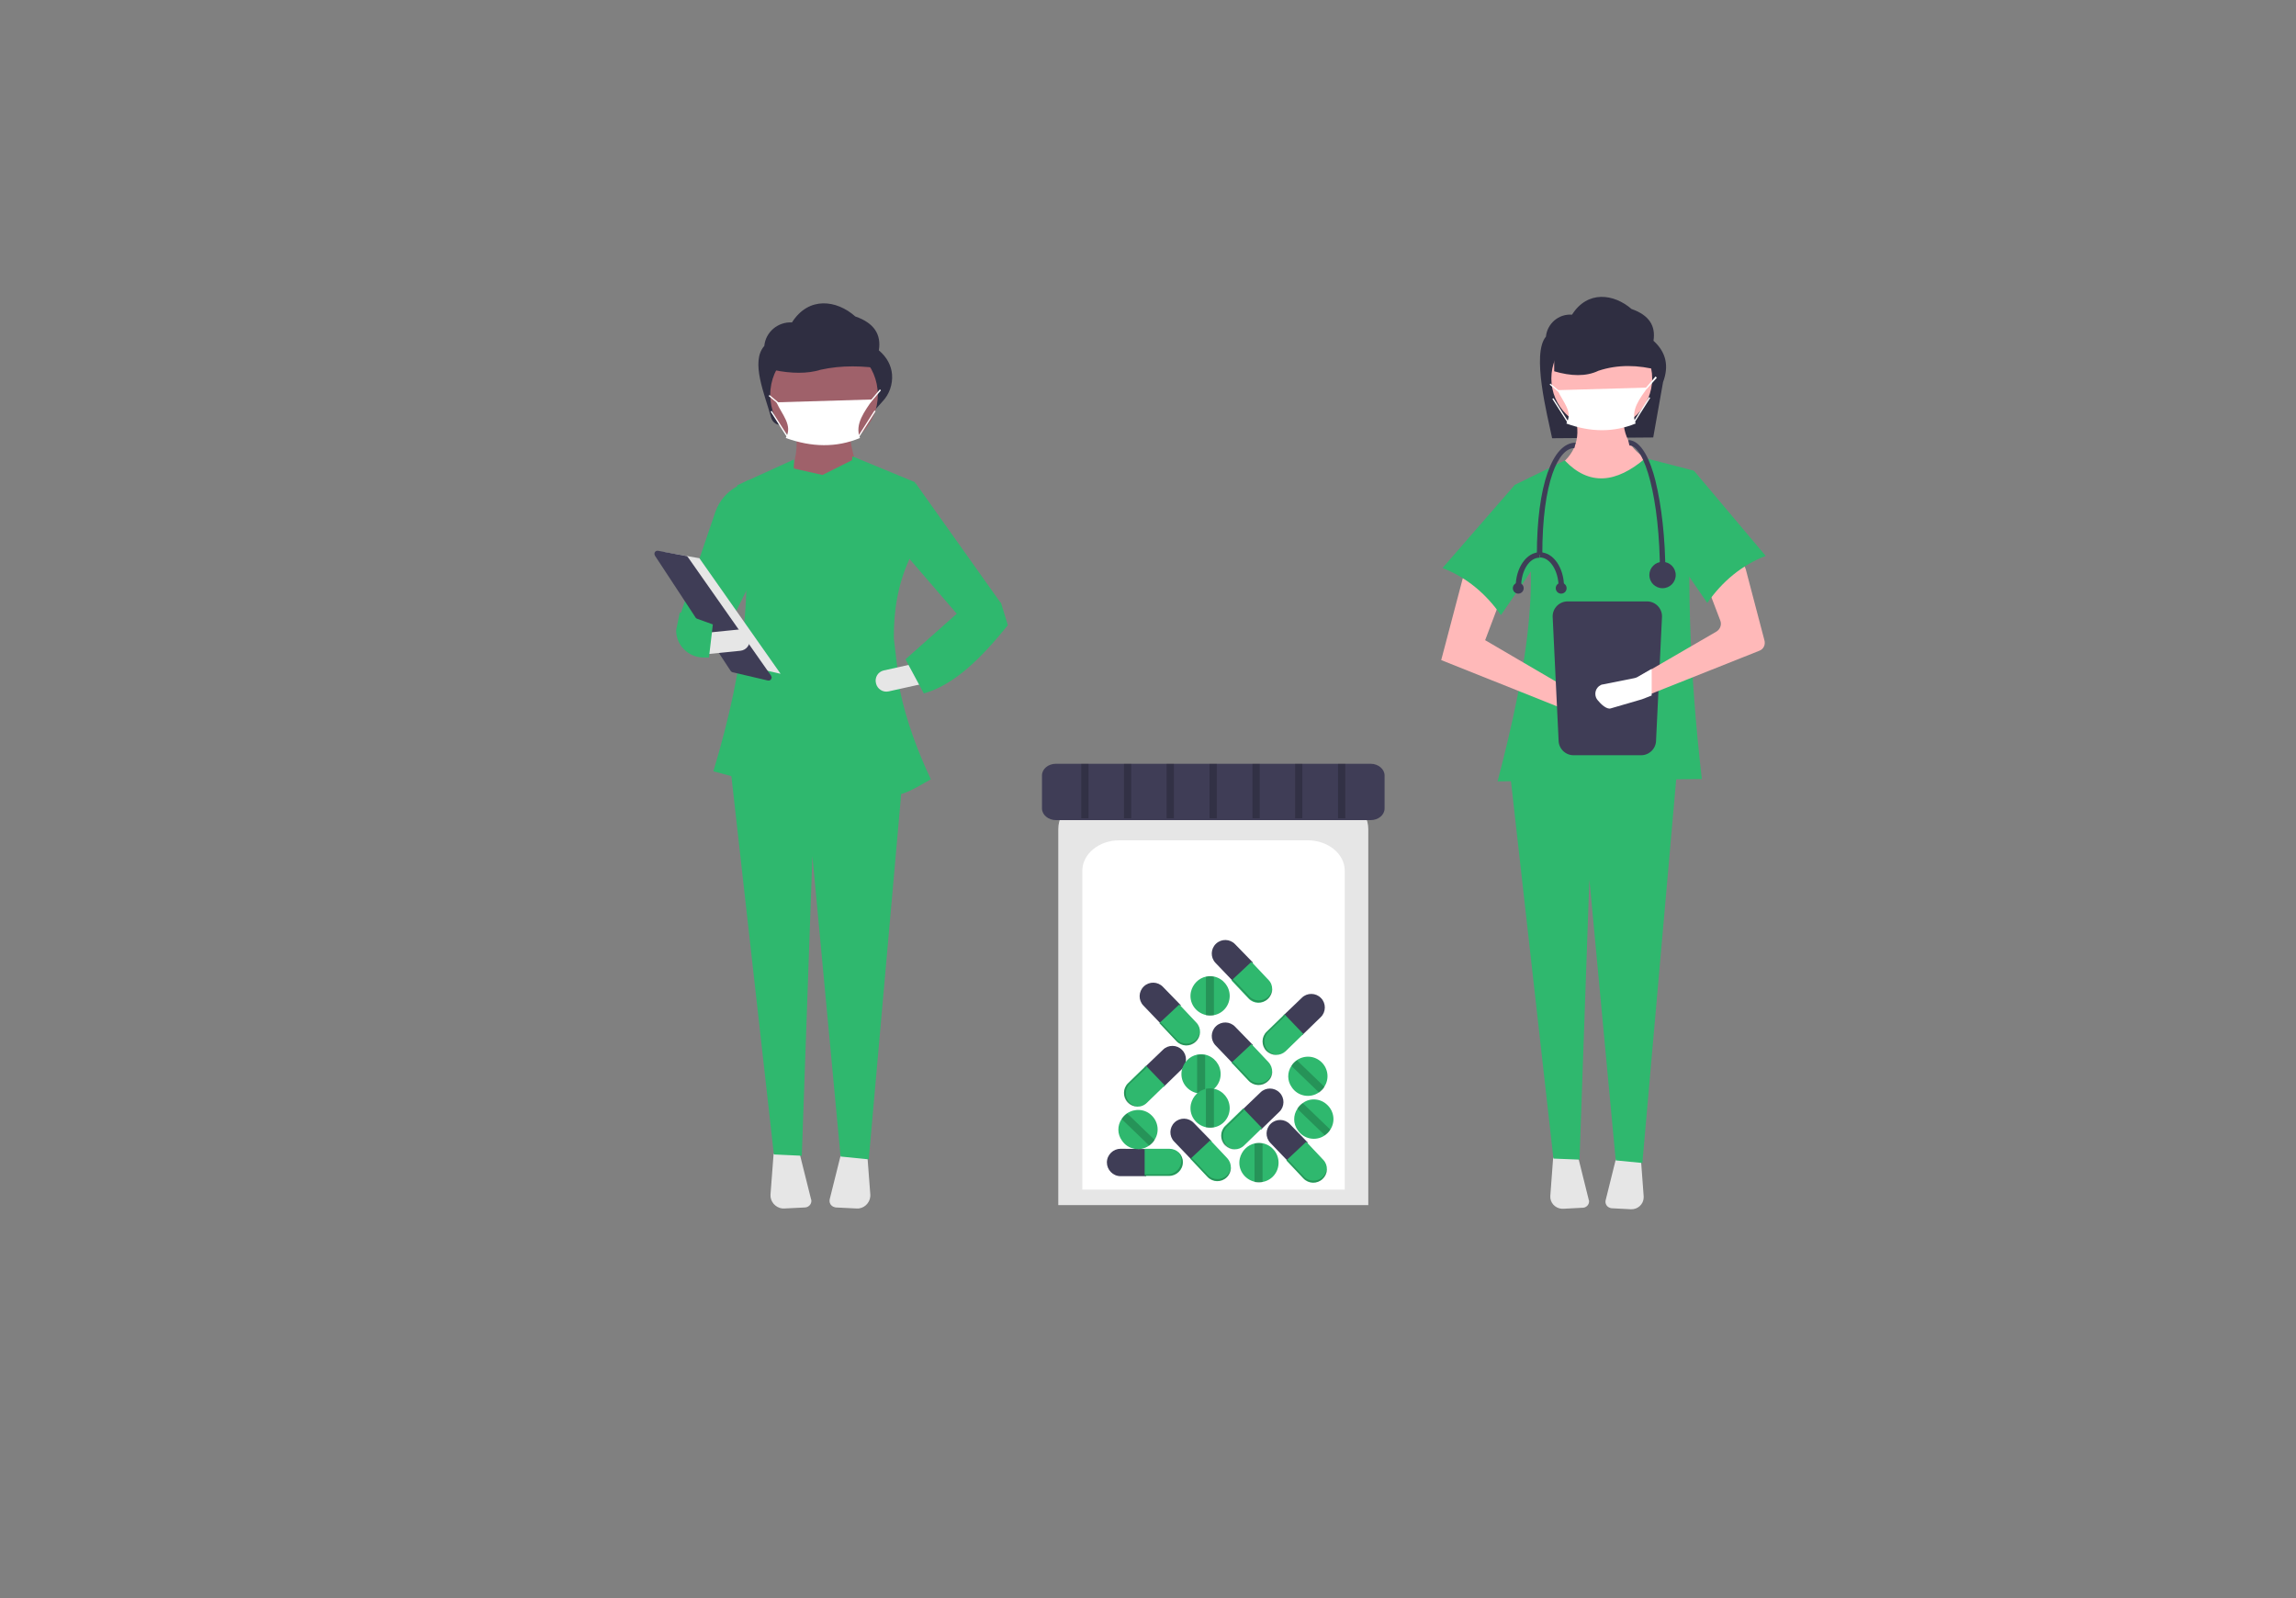 <?xml version="1.0" encoding="utf-8"?>
<!-- Generator: Adobe Illustrator 23.0.2, SVG Export Plug-In . SVG Version: 6.00 Build 0)  -->
<svg version="1.1" id="ba65d029-7b6e-4d16-9739-50ea7099b679"
	 xmlns="http://www.w3.org/2000/svg" xmlns:xlink="http://www.w3.org/1999/xlink" x="0px" y="0px" viewBox="0 0 888 618.1"
	 style="enable-background:new 0 0 888 618.1;" xml:space="preserve">
<rect x="0" y="0" width="888" height="618.1" fill="#808080" stroke="none"/>
<style type="text/css">
	.st0{fill:#2F2E41;}
	.st1{fill:#FFB9B9;}
	.st2{fill:#E6E6E6;}
	.st3{fill:#2FB86E;}
	.st4{fill:#3F3D56;}
	.st5{fill:#FFFFFF;}
	.st6{fill:#9F616A;}
	.st7{opacity:0.2;enable-background:new    ;}
</style>
<path class="st0" d="M639.4,169.2l-39.1,0.3c-1.9-9.1-8-32.7-2.4-39.3c0.5-5,4.9-8.9,10.1-8.5l0,0c6-9.5,16.2-8.1,23-2.2
	c6.9,2.4,9.4,6.6,8.5,12.3c5,4.5,6,9.9,3.7,16L639.4,169.2z"/>
<path class="st1" d="M635.6,193.2l-28.3-3.9l-5.7-8.2c7.8-5.1,10.5-12.4,6.9-22.1l19.5-0.4c-0.9,8.8,2,15.4,10,19.5L635.6,193.2z"/>
<path class="st2" d="M600.7,447.7l-1.1,14.8c-0.2,2.6,1.8,4.8,4.4,5c0.2,0,0.4,0,0.7,0l7.6-0.4c1.3-0.1,2.3-1.2,2.3-2.5
	c0-0.1,0-0.3-0.1-0.4l-4.2-16.9L600.7,447.7z"/>
<path class="st2" d="M625.2,447.3l-4.2,16.9c-0.3,1.3,0.4,2.6,1.8,3c0.1,0,0.3,0.1,0.4,0.1l7.6,0.4c2.6,0.1,4.8-1.9,4.9-4.4
	c0-0.2,0-0.4,0-0.7l-1.1-14.8L625.2,447.3z"/>
<polygon class="st3" points="635.2,449.8 624.9,448.8 614.7,340 610.9,448.5 600.8,448.1 583.9,297.9 648.6,297.9 "/>
<circle class="st1" cx="619.5" cy="146.4" r="19.5"/>
<path class="st3" d="M658.2,301.3l-79,0.9c11.7-44.7,18.7-86.1,6.5-114.6l19.5-9.5c9.4,9.9,19.9,8.8,31.2-0.9L655,182
	C651.9,219.4,653.4,259.4,658.2,301.3z"/>
<path class="st1" d="M557.4,255.3l49.1,19.6l11,3.2c2,0.5,4.2-0.5,4.7-2.5v-0.1l0,0c0.4-1.8-0.4-3.6-2.2-4.4l-11.4-3.5l-34.2-20
	l7.1-18.8l-15-8L557.4,255.3z"/>
<path class="st3" d="M557.9,219.7c9.3,3.6,16.8,9.9,22.6,18.2l18.2-26.5l-12.9-23.8L557.9,219.7z"/>
<path class="st0" d="M641.5,143.2c-7.9-2.1-15.8-2.3-23.3,0.2c-4.8,2.3-10.6,2.1-17.1,0.2v-19.5L636,125L641.5,143.2z"/>
<path class="st4" d="M606.3,232.6c-3.2,0-5.8,2.6-5.8,5.8l2.3,47.9c0,3.2,2.6,5.8,5.8,5.8h26.1c3.2,0,5.8-2.6,5.8-5.8l2.3-47.9
	c0-3.2-2.6-5.8-5.8-5.8H606.3z"/>
<path class="st1" d="M680.4,251.7l-42.7,17l-3.2,1.3c-0.1,0-0.2,0.1-0.3,0.1l-10.8,3.2c-1.4,0.4-3.3-1.4-4.4-2.7s-1.2-3.2-0.1-4.5
	c0.1-0.2,0.3-0.3,0.4-0.4c0.4-0.3,0.9-0.5,1.4-0.7l10.8-2.1c0.4-0.1,0.8-0.2,1.1-0.4l5-3l26.2-15.2c1.5-0.9,2.2-2.7,1.5-4.4l-5-13.1
	c-0.7-1.6,0.1-3.5,1.6-4.4l8.2-4.4c1.8-0.9,3.8-0.3,4.8,1.4c0.1,0.2,0.2,0.5,0.3,0.8l7.2,27.4C682.9,249.3,682.1,251.1,680.4,251.7z
	"/>
<path class="st3" d="M682.9,215c-9.3,3.6-16.8,9.9-22.6,18.2l-18.2-26.5l13-24.7L682.9,215z"/>
<path class="st5" d="M632.6,163.8c-8.5,3.5-17.5,3.4-26.8,0c2.7-4.6-1.3-8.2-3.4-12.9l34.8-1C634.4,153.9,630.5,158.6,632.6,163.8z"
	/>
<polygon class="st5" points="636.7,150.6 636.3,150.2 636.8,149.7 640.3,145.6 640.8,146.1 637.3,150 "/>
<rect x="601.1" y="147.6" transform="matrix(0.64 -0.768 0.768 0.64 101.278 515.922)" class="st5" width="0.5" height="4.5"/>
<rect x="629.4" y="158.5" transform="matrix(0.537 -0.844 0.844 0.537 160.05 609.154)" class="st5" width="11.2" height="0.5"/>
<rect x="603.1" y="153.3" transform="matrix(0.844 -0.537 0.537 0.844 9.044 348.744)" class="st5" width="0.5" height="11.2"/>
<path class="st5" d="M638.8,258.7V269l-3.6,1.4c-0.1,0-0.2,0.1-0.3,0.1l-12,3.5c-1.5,0.4-3.7-1.6-4.9-3.1c-1.3-1.4-1.3-3.6-0.1-5
	c0.2-0.2,0.3-0.3,0.5-0.5c0.4-0.3,1-0.7,1.6-0.7l12-2.4c0.4-0.1,0.9-0.2,1.2-0.4L638.8,258.7z"/>
<path class="st4" d="M644.1,221.8H642c0-29.1-6-49.5-11.8-49.5l-0.5-2.1c5.3,0,8.7,8.4,10.5,15.5
	C642.6,195.4,644.1,208.2,644.1,221.8z"/>
<path class="st4" d="M596.5,214.6h-2.1c0-26.7,6-43.4,15-43.4l-0.5,2.1C602.8,173.3,596.5,186.1,596.5,214.6z"/>
<circle class="st4" cx="643" cy="222.4" r="5.1"/>
<path class="st4" d="M588.3,227h-2.1c0-7.4,4.2-13.4,9.3-13.4v2.1C591.5,215.6,588.3,220.7,588.3,227z"/>
<path class="st4" d="M604.9,227h-2.1c0-6.2-3.3-11.4-7.2-11.4v-2C600.7,213.6,604.9,219.5,604.9,227z"/>
<circle class="st4" cx="603.8" cy="227.5" r="2.1"/>
<circle class="st4" cx="587.2" cy="227.5" r="2.1"/>
<path class="st0" d="M338.7,158.2l-36.2,6.1c-1.9,0.3-3.6-0.8-4.2-2.6c-2.6-9.4-8.1-21.8-2.7-27.9c0.5-5.4,5.3-9.4,10.7-9.1l0,0
	c6.5-10.2,17.3-8.7,24.5-2.3c7.3,2.5,10.1,7,9.1,13.1c3.2,2.7,4.8,5.9,5.1,9.3c0.3,3.8-1,7.7-3.7,10.5L338.7,158.2z"/>
<path class="st6" d="M333.1,186.7l-28.1-1.6c2.7-6.4,3.8-12.4,2.7-18.2h20.9C328.6,171.2,330.8,178.9,333.1,186.7z"/>
<path class="st2" d="M299.2,446.2L298,462c-0.2,2.7,1.9,5.1,4.6,5.4c0.2,0,0.4,0,0.7,0l8.1-0.4c1.4-0.1,2.5-1.3,2.4-2.7
	c0-0.1,0-0.3-0.1-0.4l-4.5-18L299.2,446.2z"/>
<path class="st2" d="M325.4,445.8l-4.5,18c-0.3,1.4,0.4,2.7,1.9,3.1c0.1,0,0.3,0.1,0.4,0.1l8.1,0.4c2.7,0.2,5.1-2,5.3-4.7
	c0-0.2,0-0.4,0-0.7l-1.2-15.8L325.4,445.8z"/>
<polygon class="st3" points="336,448.4 325.1,447.3 314.2,331.1 310.1,447 299.3,446.5 281.3,286.2 350.4,286.2 "/>
<circle class="st6" cx="318.7" cy="152.7" r="20.8"/>
<path class="st0" d="M342.3,142.8c-8.4-1.4-16.8-1.6-24.9,0.2c-5.1,1.6-11.4,1.5-18.2,0.1v-14l37.1,0.7L342.3,142.8z"/>
<path class="st5" d="M332.6,169.4c-9.1,3.8-18.7,3.6-28.7,0c2.8-4.9-1.4-8.9-3.6-13.8l37.2-1.1C334.6,158.9,330.4,164,332.6,169.4z"
	/>
<rect x="299.1" y="152.1" transform="matrix(0.64 -0.768 0.768 0.64 -10.943 285.518)" class="st5" width="0.5" height="4.7"/>
<rect x="329.2" y="163.8" transform="matrix(0.537 -0.844 0.844 0.537 16.796 358.701)" class="st5" width="11.9" height="0.5"/>
<rect x="301.1" y="158.1" transform="matrix(0.844 -0.537 0.537 0.844 -40.962 187.446)" class="st5" width="0.5" height="11.9"/>
<path class="st3" d="M279.1,247.8l-16-10l13.6-39.9c1.5-4.2,4.4-7.6,8.2-9.7l4.6-2.6l0.4,40.3L279.1,247.8z"/>
<path class="st3" d="M348.1,267.2l-2.4-20.3c-0.1-10.7,1.6-21,6-30.6l2.2-29.8l-24.2-10c-0.1,0.5-0.1,1-0.2,1.5l-11.4,5.7l-11.1-2.5
	l0.1-3.5l-22,10c7.3,33.8,3.3,69.1-9.2,110.6l29,7.9l0.2-13.9l25.8-1.9c0.2,4.5,0.4,9,0.7,13.4c14.6,5.4,15.1,5.3,28.4-2.4
	C354.8,290.3,350.5,278.7,348.1,267.2z"/>
<polygon class="st3" points="385.3,242.9 370.5,237.9 346.6,210.2 354,186.7 386.9,233 "/>
<path class="st2" d="M338.8,264.3c0.5,2.2,2.7,3.6,4.9,3.1l12.6-2.8l-1.9-8.1l-12.6,2.8C339.6,259.8,338.2,262,338.8,264.3
	L338.8,264.3z"/>
<path class="st3" d="M350.2,255l7.1,13.2c12-3.4,22.4-13.9,32.5-26.4l-2.7-8.8l-17.1,4.4L350.2,255z"/>
<polygon class="st2" points="256.7,213.5 270.5,215.9 301.9,260.6 285.2,256.8 "/>
<path class="st4" d="M254.3,213c-0.7,0-1.2,0.5-1.2,1.2c0,0.2,0.1,0.4,0.2,0.7l29.3,44.6c0.1,0.2,0.4,0.4,0.7,0.5l13.7,3.2
	c0.7,0.1,1.2-0.2,1.4-0.9c0.1-0.3,0-0.7-0.2-1l-32.2-45.9c-0.2-0.2-0.4-0.4-0.8-0.4l-10.8-2C254.4,213,254.3,213,254.3,213z"/>
<path class="st2" d="M272.6,244.8l0.8,8.2l12.9-1.3c2.3-0.2,3.9-2.3,3.7-4.5c-0.2-2.3-2.3-3.9-4.5-3.7L272.6,244.8z"/>
<path class="st3" d="M261.5,243.8c0,5.8,4.8,10.5,10.6,10.5h2.1l1.5-12.8l-12.8-4.6L261.5,243.8z"/>
<polygon class="st5" points="336.5,155.9 336,155.5 336.7,154.9 340.3,150.6 340.7,151 337.1,155.2 "/>
<path class="st2" d="M409.3,466.1h119.9V320.7c0-7.7-7.6-14-16.9-14h-86.1c-9.3,0-16.9,6.2-16.9,14v145.4H409.3z"/>
<path class="st5" d="M418.5,460.1h101.6V336.8c0-6.6-6.5-11.8-14.3-11.8h-72.9c-7.9,0-14.3,5.3-14.3,11.8V460.1z"/>
<path class="st4" d="M408.4,295.4c-3,0-5.4,2-5.4,4.5v12.8c0,2.4,2.4,4.5,5.4,4.5h121.7c3,0,5.4-2,5.4-4.5v-12.8
	c0-2.4-2.4-4.5-5.4-4.5H408.4z"/>
<path class="st4" d="M433.4,444.3c-2.8,0-5.3,2.3-5.3,5.3l0,0c0,2.8,2.3,5.3,5.3,5.3h9.9v-10.5L433.4,444.3L433.4,444.3z"/>
<path class="st3" d="M452.2,444.3h-9.5v10.5h9.5c2.8,0,5.3-2.3,5.3-5.3l0,0C457.5,446.6,455.2,444.3,452.2,444.3z"/>
<path class="st7" d="M455.6,445.5c0.9,1,1.3,2.2,1.3,3.4l0,0c0,2.8-2.3,5.3-5.3,5.3h-9v0.5h9.5c2.8,0,5.3-2.3,5.3-5.3l0,0
	C457.5,448.1,456.8,446.5,455.6,445.5z"/>
<path class="st4" d="M477.7,365.2c-2-2.1-5.3-2.2-7.4-0.2l0,0c-2.1,2-2.2,5.3-0.2,7.4l6.8,7.1l7.7-7.2L477.7,365.2z"/>
<path class="st3" d="M490.6,379l-6.6-7l-7.7,7.2l6.6,7c2,2.1,5.3,2.2,7.4,0.2l0,0C492.5,384.3,492.6,381,490.6,379z"/>
<path class="st7" d="M492.1,382.2c-0.1,1.2-0.7,2.4-1.6,3.3l0,0c-2.1,2-5.5,1.9-7.4-0.2l-6.2-6.6l-0.4,0.3l6.6,7
	c2,2.1,5.3,2.2,7.4,0.2l0,0C491.5,385.3,492.2,383.8,492.1,382.2z"/>
<path class="st4" d="M449.8,381.7c-2-2.1-5.3-2.2-7.4-0.2l0,0c-2.1,2-2.2,5.3-0.2,7.4l6.8,7.1l7.7-7.2L449.8,381.7z"/>
<path class="st3" d="M462.7,395.5l-6.6-7l-7.7,7.2l6.6,7c2,2.1,5.3,2.2,7.4,0.2l0,0C464.6,400.9,464.7,397.6,462.7,395.5z"/>
<path class="st7" d="M464.1,398.9c-0.1,1.2-0.7,2.4-1.6,3.3l0,0c-2.1,2-5.5,1.9-7.4-0.2l-6.2-6.6l-0.4,0.3l6.6,7
	c2,2.1,5.3,2.2,7.4,0.2l0,0C463.6,401.9,464.1,400.3,464.1,398.9z"/>
<path class="st4" d="M477.7,397.1c-2-2.1-5.3-2.2-7.4-0.2l0,0c-2.1,2-2.2,5.3-0.2,7.4l6.8,7.1l7.7-7.2L477.7,397.1z"/>
<path class="st3" d="M490.6,410.8l-6.6-7l-7.7,7.2l6.6,7c2,2.1,5.3,2.2,7.4,0.2l0,0C492.5,416.3,492.6,413,490.6,410.8z"/>
<path class="st7" d="M492.1,414.2c-0.1,1.2-0.7,2.4-1.6,3.3l0,0c-2.1,2-5.5,1.9-7.4-0.2l-6.2-6.6l-0.4,0.3l6.6,7
	c2,2.1,5.3,2.2,7.4,0.2l0,0C491.5,417.3,492.2,415.8,492.1,414.2z"/>
<path class="st4" d="M494.8,430c2.1-2,2.1-5.4,0.1-7.4l0,0c-2-2.1-5.4-2.1-7.4-0.1l-7.1,6.8l7.3,7.6L494.8,430z"/>
<path class="st3" d="M481.2,443l6.9-6.7l-7.3-7.6l-6.9,6.7c-2.1,2-2.1,5.4-0.1,7.4l0,0C475.9,445,479.1,445.1,481.2,443z"/>
<path class="st7" d="M477.8,444.6c-1.2-0.1-2.4-0.7-3.3-1.5l0,0c-2-2.1-2-5.4,0.1-7.4l6.5-6.2l-0.3-0.4l-6.9,6.7
	c-2.1,2-2.1,5.4-0.1,7.4l0,0C474.9,444,476.3,444.7,477.8,444.6z"/>
<path class="st4" d="M457.1,413.5c2.1-2,2.1-5.4,0.1-7.4l0,0c-2-2.1-5.4-2.1-7.4-0.1l-7.1,6.8l7.3,7.6L457.1,413.5z"/>
<path class="st3" d="M443.6,426.5l6.9-6.7l-7.3-7.6l-6.9,6.7c-2.1,2-2.1,5.4-0.1,7.4l0,0C438.2,428.5,441.5,428.6,443.6,426.5z"/>
<path class="st7" d="M440.2,428c-1.2-0.1-2.4-0.7-3.3-1.5l0,0c-2-2.1-2-5.4,0.1-7.4l6.5-6.2l-0.3-0.4l-6.9,6.7
	c-2.1,2-2.1,5.4-0.1,7.4l0,0C437.2,427.5,438.6,428,440.2,428z"/>
<path class="st4" d="M510.8,393.4c2.1-2,2.1-5.4,0.1-7.4l0,0c-2-2.1-5.4-2.1-7.4-0.1l-7.1,6.8l7.3,7.6L510.8,393.4z"/>
<path class="st3" d="M497.2,406.6l6.9-6.7l-7.3-7.6l-6.9,6.7c-2.1,2-2.1,5.4-0.1,7.4l0,0C491.9,408.5,495.1,408.5,497.2,406.6z"/>
<path class="st7" d="M493.8,408c-1.2-0.1-2.4-0.7-3.3-1.5l0,0c-2-2.1-2-5.4,0.1-7.4l6.5-6.2l-0.3-0.4l-6.9,6.7
	c-2.1,2-2.1,5.4-0.1,7.4l0,0C490.9,407.5,492.3,408.1,493.8,408z"/>
<path class="st4" d="M498.9,434.8c-2-2.1-5.3-2.2-7.4-0.2l0,0c-2.1,2-2.2,5.3-0.2,7.4l6.8,7.1l7.7-7.2L498.9,434.8z"/>
<path class="st3" d="M511.8,448.6l-6.6-7l-7.7,7.2l6.6,7c2,2.1,5.3,2.2,7.4,0.2l0,0C513.6,454,513.8,450.7,511.8,448.6z"/>
<path class="st7" d="M513.2,451.9c-0.1,1.2-0.7,2.4-1.6,3.3l0,0c-2.1,2-5.5,1.9-7.4-0.2l-6.2-6.6l-0.4,0.3l6.6,7
	c2,2.1,5.3,2.2,7.4,0.2l0,0C512.7,455,513.3,453.4,513.2,451.9z"/>
<path class="st4" d="M461.7,434.3c-2-2.1-5.3-2.2-7.4-0.2l0,0c-2.1,2-2.2,5.3-0.2,7.4l6.8,7.1l7.7-7.2L461.7,434.3z"/>
<path class="st3" d="M474.7,448l-6.6-7l-7.7,7.2l6.6,7c2,2.1,5.3,2.2,7.4,0.2l0,0C476.5,453.4,476.6,450.1,474.7,448z"/>
<path class="st7" d="M476.1,451.3c-0.1,1.2-0.7,2.4-1.6,3.3l0,0c-2.1,2-5.5,1.9-7.4-0.2l-6.2-6.6l-0.4,0.3l6.6,7
	c2,2.1,5.3,2.2,7.4,0.2l0,0C475.5,454.4,476.2,452.9,476.1,451.3z"/>
<path class="st3" d="M472.1,415.4c0,3.6-2.5,6.7-6,7.4c-1,0.2-2.1,0.2-3.1,0c-4.1-0.9-6.8-4.8-5.9-9c0.7-3,3-5.3,5.9-5.9
	c1-0.2,2.1-0.2,3.1,0C469.6,408.7,472.1,411.8,472.1,415.4z"/>
<path class="st7" d="M466.1,408v14.9c-1,0.2-2.1,0.2-3.1,0V408C464.1,407.9,465.1,407.9,466.1,408z"/>
<path class="st3" d="M475.6,385.2c0,3.6-2.5,6.7-6,7.4c-1,0.2-2.1,0.2-3.1,0c-4.1-0.9-6.8-4.8-5.9-9c0.7-3,3-5.3,5.9-5.9
	c1-0.2,2.1-0.2,3.1,0C473.1,378.5,475.6,381.6,475.6,385.2z"/>
<path class="st7" d="M469.5,377.8v14.9c-1,0.2-2.1,0.2-3.1,0v-14.9C467.5,377.5,468.5,377.5,469.5,377.8z"/>
<path class="st3" d="M475.6,428.6c0,3.6-2.5,6.7-6,7.4c-1,0.2-2.1,0.2-3.1,0c-4.1-0.9-6.8-4.8-5.9-9c0.7-3,3-5.3,5.9-5.9
	c1-0.2,2.1-0.2,3.1,0C473.1,421.9,475.6,425,475.6,428.6z"/>
<path class="st7" d="M469.5,421.1V436c-1,0.2-2.1,0.2-3.1,0v-14.9C467.5,420.9,468.5,420.9,469.5,421.1z"/>
<path class="st3" d="M494.5,449.7c0,3.6-2.5,6.7-6,7.4c-1,0.2-2.1,0.2-3.1,0c-4.1-0.9-6.8-4.8-5.9-9c0.7-3,3-5.3,5.9-5.9
	c1-0.2,2.1-0.2,3.1,0C492,443,494.5,446.1,494.5,449.7z"/>
<path class="st7" d="M488.3,442.3v14.9c-1,0.2-2.1,0.2-3.1,0v-14.9C486.4,442,487.4,442,488.3,442.3z"/>
<path class="st3" d="M511.1,410.8c2.6,2.5,3.1,6.5,1.1,9.5c-0.5,0.9-1.3,1.6-2.1,2.2c-3.4,2.4-8.2,1.5-10.5-2
	c-1.8-2.5-1.8-5.8-0.1-8.3c0.5-0.9,1.3-1.6,2.1-2.2C504.6,408,508.5,408.3,511.1,410.8z"/>
<path class="st7" d="M501.6,410.1l10.7,10.3c-0.5,0.9-1.3,1.6-2.1,2.2l-10.7-10.3C500,411.4,500.7,410.6,501.6,410.1z"/>
<path class="st3" d="M513.4,427.4c2.6,2.5,3.1,6.5,1.1,9.5c-0.5,0.9-1.3,1.6-2.1,2.2c-3.4,2.4-8.2,1.5-10.5-2
	c-1.8-2.5-1.8-5.8-0.1-8.3c0.5-0.9,1.3-1.6,2.1-2.2C506.7,424.5,510.8,424.8,513.4,427.4z"/>
<path class="st7" d="M503.8,426.6l10.7,10.3c-0.5,0.9-1.3,1.6-2.1,2.2l-10.7-10.3C502.3,427.9,503,427.1,503.8,426.6z"/>
<path class="st3" d="M445.4,431.4c2.6,2.5,3.1,6.5,1.1,9.5c-0.5,0.9-1.3,1.6-2.1,2.2c-3.4,2.4-8.2,1.5-10.5-2
	c-1.8-2.5-1.8-5.8-0.1-8.3c0.5-0.9,1.3-1.6,2.1-2.2C438.9,428.6,442.9,428.9,445.4,431.4z"/>
<path class="st7" d="M435.9,430.6l10.7,10.3c-0.5,0.9-1.3,1.6-2.1,2.2l-10.7-10.3C434.4,432,435,431.2,435.9,430.6z"/>
<rect x="418.2" y="295.4" class="st7" width="2.8" height="21.1"/>
<rect x="434.7" y="295.4" class="st7" width="2.8" height="21.1"/>
<rect x="451.2" y="295.4" class="st7" width="2.8" height="21.1"/>
<rect x="467.8" y="295.4" class="st7" width="2.8" height="21.1"/>
<rect x="484.4" y="295.4" class="st7" width="2.8" height="21.1"/>
<rect x="500.9" y="295.4" class="st7" width="2.8" height="21.1"/>
<rect x="517.5" y="295.4" class="st7" width="2.8" height="21.1"/>
</svg>
